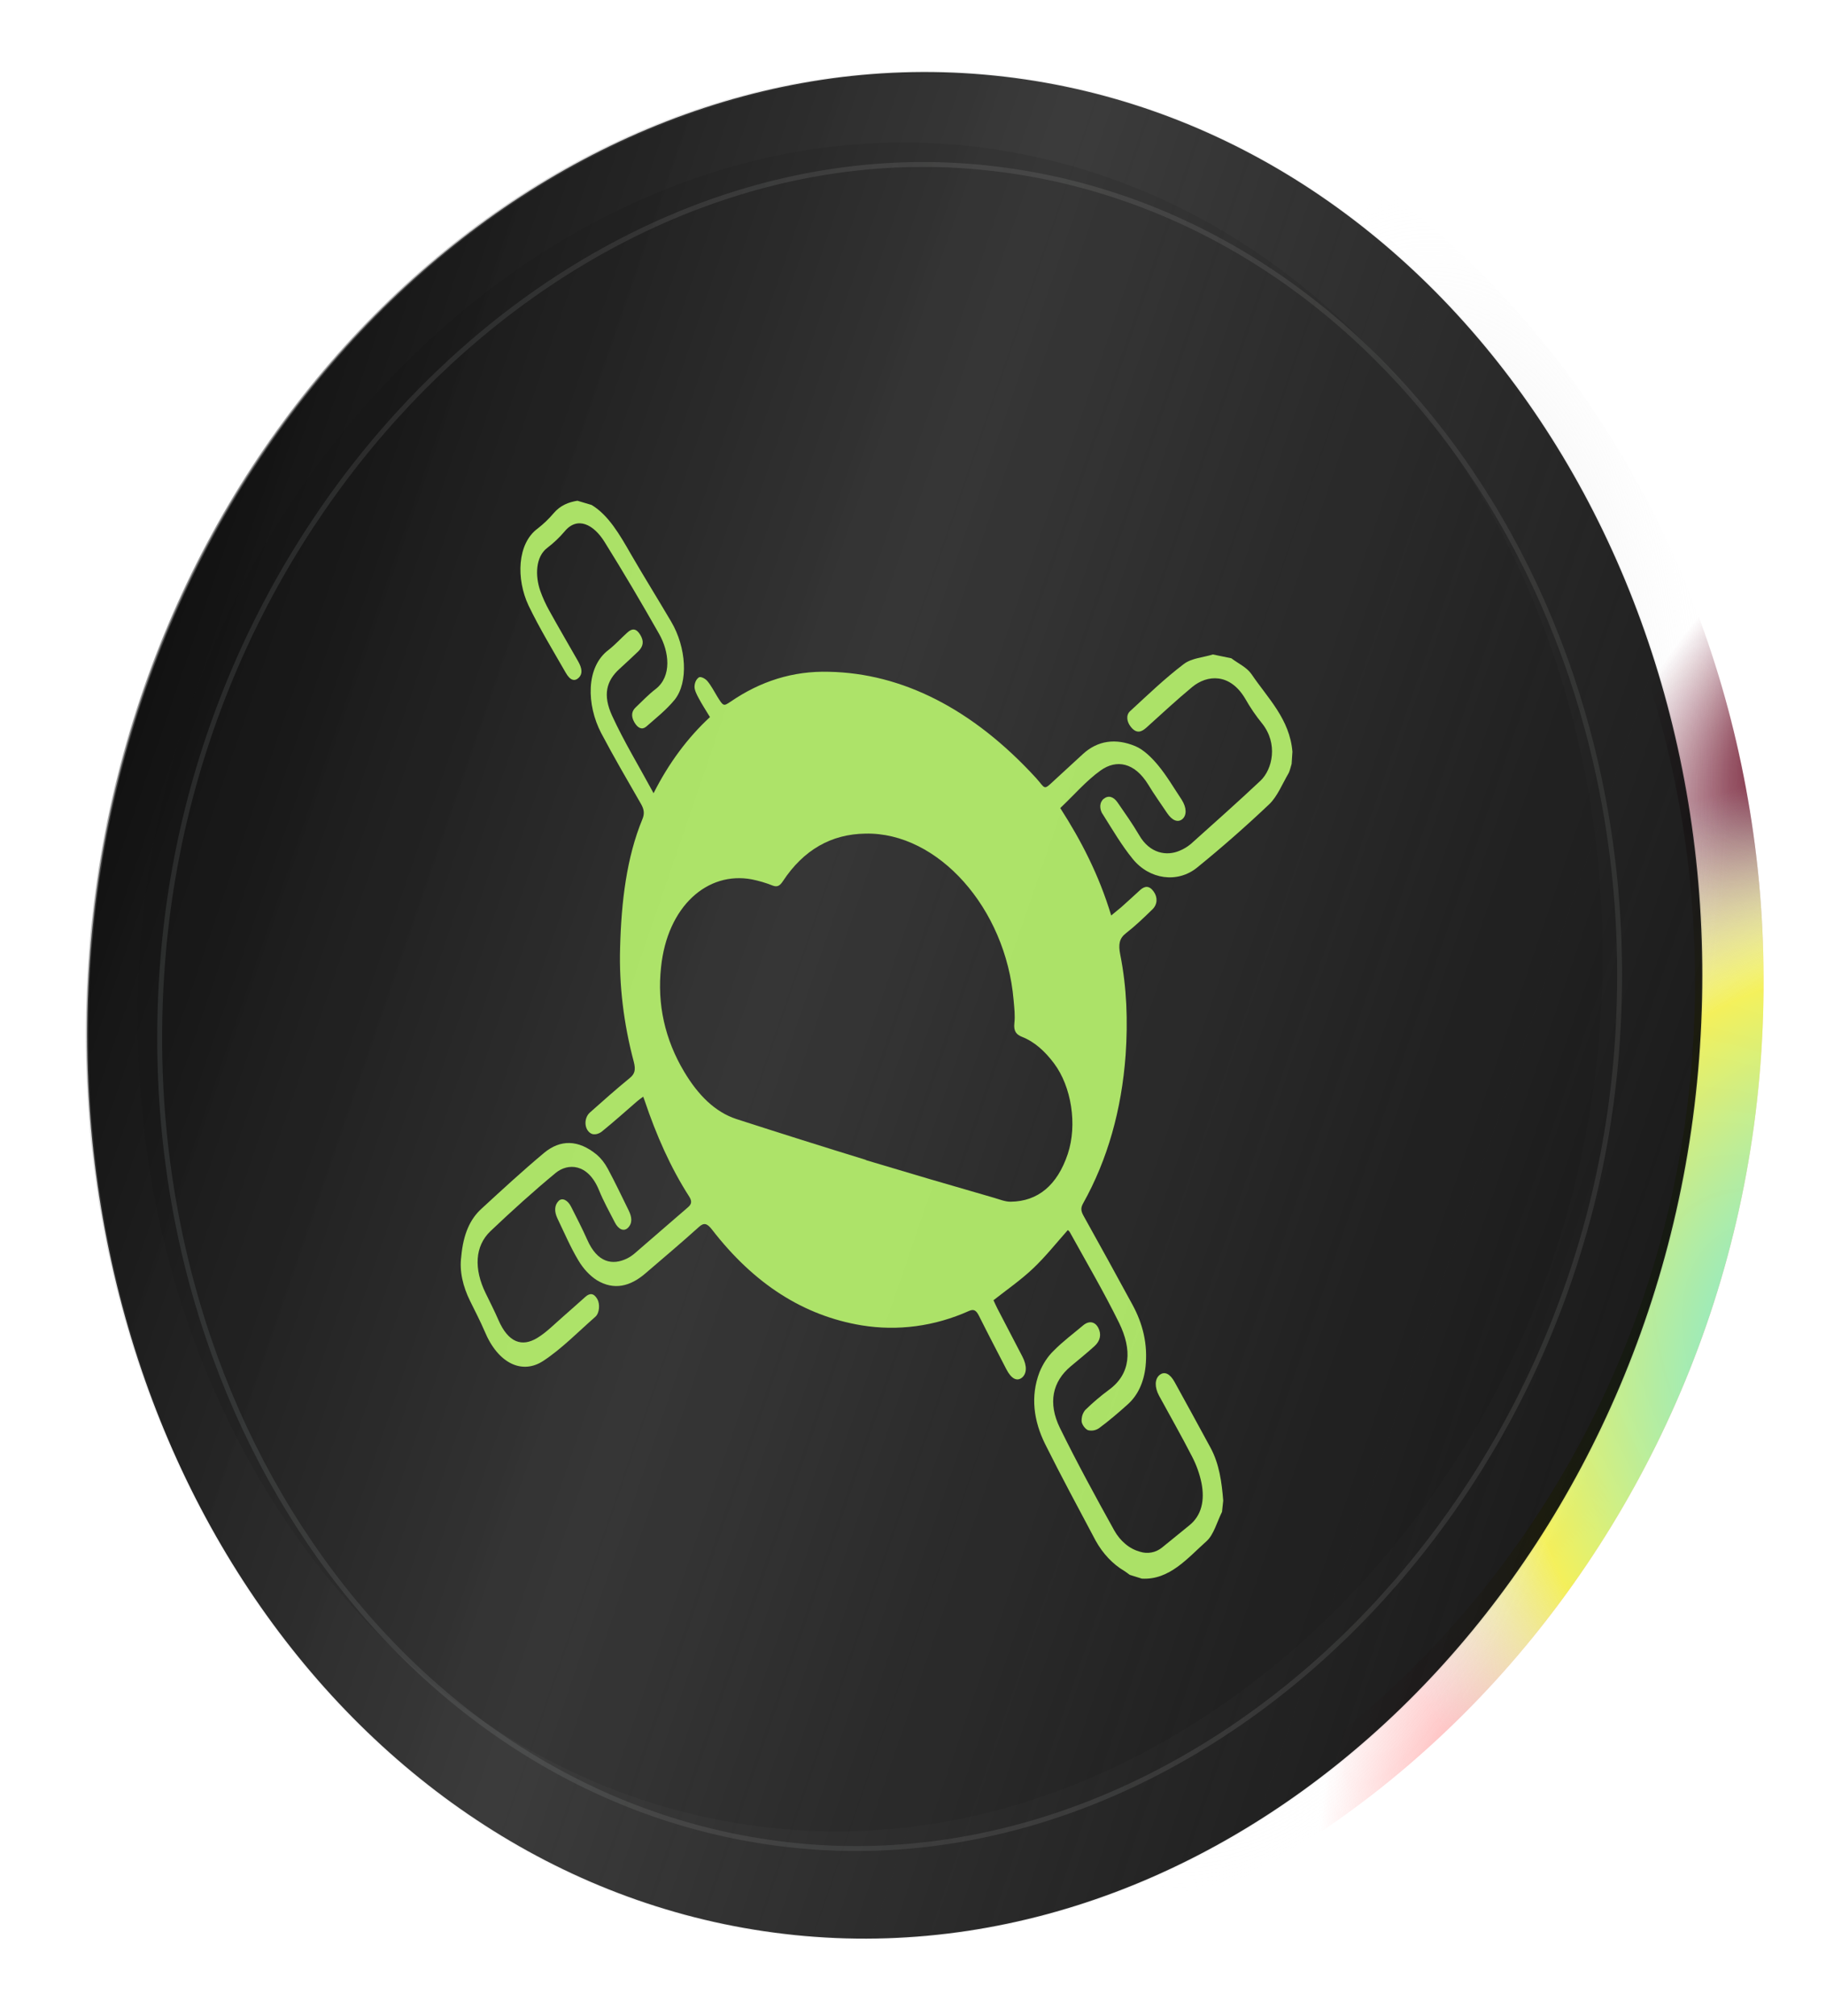 <svg width="336" height="371" viewBox="0 0 336 371" fill="none" xmlns="http://www.w3.org/2000/svg">
<g filter="url(#filter0_b_230_215)">
<path d="M182.933 13.665C263.837 20.743 325.726 103.17 317.478 197.449C309.229 291.727 230.223 363.635 149.319 356.557" stroke="url(#paint0_radial_230_215)" stroke-opacity="0.9" stroke-width="12.614"/>
<path d="M182.933 13.665C263.837 20.743 325.726 103.17 317.478 197.449C309.229 291.727 230.223 363.635 149.319 356.557" stroke="url(#paint1_radial_230_215)" stroke-opacity="0.9" stroke-width="12.614"/>
<path d="M182.933 13.665C263.837 20.743 325.726 103.17 317.478 197.449C309.229 291.727 230.223 363.635 149.319 356.557" stroke="url(#paint2_radial_230_215)" stroke-opacity="0.9" stroke-width="12.614"/>
<path d="M182.933 13.665C263.837 20.743 325.726 103.17 317.478 197.449C309.229 291.727 230.223 363.635 149.319 356.557" stroke="url(#paint3_radial_230_215)" stroke-opacity="0.9" stroke-width="12.614"/>
<path d="M182.933 13.665C263.837 20.743 325.726 103.17 317.478 197.449C309.229 291.727 230.223 363.635 149.319 356.557" stroke="url(#paint4_radial_230_215)" stroke-opacity="0.9" stroke-width="12.614"/>
</g>
<path d="M312.47 197.009C320.71 102.822 261.869 20.796 181.119 13.731C100.367 6.666 25.032 78.764 16.792 172.948C8.551 267.136 67.393 349.162 148.142 356.227C228.894 363.291 304.23 291.194 312.47 197.009Z" fill="url(#paint5_linear_230_215)"/>
<path d="M312.47 197.009C320.71 102.822 261.869 20.796 181.119 13.731C100.367 6.666 25.032 78.764 16.792 172.948C8.551 267.136 67.393 349.162 148.142 356.227C228.894 363.291 304.23 291.194 312.47 197.009Z" stroke="url(#paint6_radial_230_215)" stroke-width="0.45"/>
<path d="M312.47 197.009C320.71 102.822 261.869 20.796 181.119 13.731C100.367 6.666 25.032 78.764 16.792 172.948C8.551 267.136 67.393 349.162 148.142 356.227C228.894 363.291 304.23 291.194 312.47 197.009Z" stroke="url(#paint7_linear_230_215)" stroke-opacity="0.05" stroke-width="0.45"/>
<g filter="url(#filter1_iii_230_215)">
<path d="M297.78 195.214C305.195 110.462 252.247 36.599 179.518 30.236C106.789 23.873 37.04 90.434 29.625 175.186C22.21 259.938 75.158 333.801 147.887 340.164C220.617 346.527 290.365 279.966 297.78 195.214Z" fill="#0A0C0E" fill-opacity="0.1"/>
</g>
<path d="M297.331 195.175C304.73 110.604 251.898 37.02 179.479 30.685C107.053 24.348 37.472 90.661 30.074 175.225C22.675 259.796 75.507 333.379 147.926 339.715C220.352 346.051 289.933 279.739 297.331 195.175Z" stroke="url(#paint8_linear_230_215)" stroke-opacity="0.15" stroke-width="0.901"/>
<path d="M297.331 195.175C304.73 110.604 251.898 37.02 179.479 30.685C107.053 24.348 37.472 90.661 30.074 175.225C22.675 259.796 75.507 333.379 147.926 339.715C220.352 346.051 289.933 279.739 297.331 195.175Z" stroke="url(#paint9_linear_230_215)" stroke-opacity="0.25" stroke-width="0.901"/>
<path d="M207.885 289.774C207.555 289.545 207.242 289.277 206.91 289.074C204.766 287.818 202.934 285.875 201.607 283.477C198.462 277.554 195.287 271.674 192.309 265.701C190.226 261.486 189.569 256.959 191.276 252.487C191.916 250.927 192.81 249.564 193.911 248.511C195.607 246.789 197.494 245.402 199.288 243.883C200.372 242.958 201.487 243.158 202.092 244.32C202.703 245.489 202.48 246.715 201.4 247.686C199.995 248.959 198.52 250.155 197.069 251.366C193.645 254.204 192.793 258.152 195.037 262.745C198.168 269.121 201.559 275.344 205.009 281.559C205.569 282.567 206.278 283.433 207.105 284.114C207.914 284.794 208.831 285.263 209.792 285.527C210.492 285.744 211.2 285.785 211.892 285.651C212.575 285.528 213.223 285.227 213.792 284.777C215.496 283.412 217.178 282.007 218.868 280.648C221.088 278.848 221.719 276.113 221.082 272.853C220.725 271.148 220.129 269.507 219.352 268.013C217.397 264.198 215.294 260.519 213.272 256.802C212.43 255.231 212.476 253.729 213.367 253.002C214.272 252.269 215.28 252.745 216.131 254.279C218.33 258.271 220.538 262.296 222.731 266.352C224.351 269.327 224.811 272.689 225.085 276.118C225.013 276.8 224.934 277.487 224.861 278.182C223.952 280.011 223.341 282.358 222.055 283.538C218.52 286.691 215.211 290.758 210.103 290.466C209.373 290.234 208.635 290.008 207.885 289.774Z" fill="#C1FF72" fill-opacity="0.86"/>
<path d="M237.67 140.555C237.468 141.166 237.355 141.87 237.045 142.389C235.928 144.303 235.026 146.574 233.552 147.977C229.231 152.068 224.818 155.949 220.266 159.642C216.667 162.562 211.494 161.836 208.424 158.035C206.393 155.55 204.691 152.626 202.909 149.805C202.746 149.59 202.632 149.334 202.558 149.068C202.484 148.802 202.45 148.52 202.461 148.248C202.484 147.978 202.551 147.724 202.667 147.507C202.777 147.29 202.916 147.101 203.108 146.974C203.944 146.294 204.891 146.571 205.633 147.64C206.997 149.614 208.387 151.576 209.611 153.661C211.586 157.095 214.719 157.547 217.065 156.531C217.803 156.237 218.487 155.81 219.114 155.3C223.394 151.453 227.704 147.641 231.932 143.659C234.152 141.561 235.215 136.826 232.224 133.097C231.076 131.693 230.049 130.177 229.145 128.581C226.322 123.795 222.144 124.135 219.385 126.401C216.485 128.804 213.711 131.392 210.924 133.902C210.076 134.653 209.186 135.063 208.142 133.818C207.315 132.831 207.156 131.598 207.938 130.861C211.165 127.896 214.343 124.823 217.834 122.179C219.281 121.085 221.38 120.987 223.183 120.423C224.315 120.657 225.453 120.892 226.579 121.125C227.836 122.084 229.407 122.771 230.287 124.047C233.295 128.486 237.321 132.311 237.818 138.316C237.773 139.065 237.727 139.813 237.67 140.555Z" fill="#C1FF72" fill-opacity="0.86"/>
<path d="M108.862 92.914C111.956 94.778 114.029 98.356 116.103 101.987C118.515 106.14 121.032 110.192 123.487 114.355C126.317 119.135 126.707 125.559 124.139 128.756C122.577 130.658 120.702 132.125 118.909 133.702C118.162 134.331 117.373 134.023 116.72 132.89C116.04 131.696 116.279 130.802 116.976 130.155C118.189 129.001 119.351 127.765 120.66 126.775C123.658 124.433 123.162 119.92 121.261 116.602C118.003 110.858 114.673 105.211 111.267 99.752C109.27 96.505 106.243 94.906 103.876 97.803C102.919 98.921 101.882 99.901 100.766 100.759C98.493 102.418 98.469 105.997 99.412 108.706C99.87 109.998 100.437 111.227 101.093 112.4C102.806 115.494 104.6 118.555 106.353 121.633C107.164 123.039 107.196 124.015 106.503 124.695C105.74 125.433 104.911 125.219 104.091 123.766C101.752 119.684 99.314 115.685 97.267 111.44C94.942 106.51 95.168 100.009 98.933 97.253C99.974 96.441 100.961 95.514 101.855 94.456C103.095 92.987 104.615 92.398 106.256 92.137C107.127 92.394 107.991 92.651 108.862 92.914Z" fill="#C1FF72" fill-opacity="0.86"/>
<path d="M120.264 145.951C123.046 140.43 126.554 135.712 130.64 131.945C129.903 130.733 129.195 129.647 128.571 128.477C128.213 127.824 127.788 126.982 127.798 126.334C127.811 125.959 127.893 125.61 128.035 125.317C128.183 125.031 128.379 124.782 128.612 124.634C128.971 124.444 129.759 124.843 130.164 125.319C130.851 126.131 131.394 127.197 131.983 128.162C133.12 129.986 133.12 129.986 134.487 129.073C139.88 125.387 145.85 123.418 152.558 123.609C165.932 123.889 178.921 130.345 190.672 143.188C192.401 145.128 191.975 145.487 193.961 143.621C195.72 141.995 197.478 140.37 199.256 138.752C201.984 136.244 205.311 135.792 208.916 137.297C210.421 137.927 211.889 139.364 213.068 140.777C214.692 142.734 216.005 144.988 217.431 147.135C218.372 148.605 218.392 150.015 217.561 150.721C216.712 151.414 215.67 150.96 214.752 149.596C213.595 147.861 212.369 146.166 211.294 144.38C208.758 140.248 205.42 139.7 202.537 141.754C199.874 143.652 197.641 146.281 195.096 148.682C198.931 154.639 202.242 161.043 204.469 168.45C205.181 167.843 205.77 167.401 206.322 166.923C207.507 165.871 208.669 164.79 209.842 163.724C210.668 163.004 211.491 162.913 212.303 164.073C213.048 165.123 212.987 166.429 212.047 167.334C210.472 168.865 208.876 170.401 207.183 171.714C205.942 172.671 205.773 173.798 206.128 175.613C207.351 181.752 207.548 187.868 207.126 194.098C206.381 204.207 203.825 213.341 199.278 221.467C198.75 222.407 198.994 223.025 199.46 223.85C202.452 229.221 205.434 234.637 208.399 240.096C210.28 243.568 211.231 247.322 210.787 251.481C210.632 252.895 210.269 254.259 209.7 255.449C209.129 256.658 208.349 257.668 207.452 258.459C205.761 259.981 204.05 261.435 202.258 262.766C201.652 263.187 200.948 263.321 200.237 263.162C199.757 263.017 199.099 262.175 199.029 261.559C199.005 261.168 199.059 260.764 199.168 260.397C199.29 260.038 199.467 259.709 199.691 259.443C201.083 258.084 202.544 256.841 204.058 255.727C208.113 252.762 208.322 248.329 205.93 243.425C203.088 237.659 199.895 232.218 196.839 226.686C196.747 226.555 196.629 226.428 196.488 226.331C194.366 228.724 192.332 231.286 190.049 233.437C187.78 235.576 185.316 237.271 182.809 239.241C183.044 239.741 183.276 240.286 183.542 240.796C185.068 243.737 186.602 246.659 188.127 249.607C189.009 251.305 188.961 252.767 188.023 253.51C187.087 254.227 186.061 253.658 185.175 251.934C183.484 248.654 181.779 245.399 180.135 242.104C179.625 241.106 179.197 240.816 178.309 241.213C171.973 244.052 165.189 244.951 158.539 243.864C147.889 242.094 138.755 236.27 131.002 226.225C130.145 225.132 129.564 224.893 128.63 225.741C125.359 228.689 122.036 231.49 118.736 234.325C115.995 236.677 112.999 237.488 109.82 235.553C108.508 234.706 107.335 233.456 106.404 231.877C104.978 229.503 103.821 226.782 102.564 224.175C101.991 222.951 101.982 221.776 102.804 220.958C103.454 220.327 104.456 220.79 105.086 222.032C106.092 224.026 107.124 226.016 108.04 228.074C109.926 232.389 112.732 232.865 115.402 231.552C115.917 231.292 116.391 230.969 116.839 230.58C120.056 227.809 123.256 225.01 126.5 222.222C127.101 221.709 127.486 221.223 126.831 220.187C123.385 214.835 120.75 208.846 118.603 202.459C118.539 202.304 118.482 202.143 118.357 201.789C117.928 202.108 117.571 202.343 117.249 202.627C115.08 204.509 112.933 206.432 110.727 208.22C110.192 208.635 109.355 208.887 108.78 208.577C107.487 207.888 107.374 205.744 108.559 204.692C110.986 202.527 113.404 200.387 115.89 198.351C116.782 197.623 117.014 196.884 116.621 195.365C114.768 188.418 113.903 181.279 114.104 174.393C114.327 165.894 115.302 157.758 118.207 150.73C118.615 149.753 118.548 148.962 117.94 147.911C115.448 143.562 112.938 139.284 110.608 134.859C107.939 129.717 107.752 122.753 111.974 119.588C113.188 118.642 114.262 117.444 115.42 116.402C116.378 115.512 117.14 115.682 117.818 116.817C118.516 117.961 118.401 118.911 117.446 119.854C116.309 120.949 115.156 122.004 113.989 123.078C111.58 125.27 110.883 127.863 112.624 131.679C114.82 136.456 117.541 140.915 120.264 145.951ZM159.354 213.468C167.132 215.808 174.978 218.114 182.886 220.387C183.909 220.677 184.957 221.131 185.981 221.115C190.958 221.052 194.544 218.119 196.482 212.324C198.277 206.906 197.134 199.911 193.96 195.672C192.266 193.404 190.332 191.667 188.047 190.776C187.059 190.372 186.481 189.797 186.654 188.242C186.816 186.893 186.633 185.418 186.51 183.999C185.072 167.085 172.578 153.107 159.273 153.384C152.948 153.467 147.862 156.375 144.056 162.144C143.579 162.862 143.114 163.302 142.218 162.959C140.936 162.446 139.635 162.067 138.344 161.806C130.172 160.27 122.795 166.768 121.639 177.97C120.892 184.737 122.352 191.293 125.904 197.218C128.437 201.466 131.551 204.603 135.484 205.897C143.374 208.447 151.319 210.957 159.364 213.43C159.363 213.443 159.355 213.455 159.354 213.468Z" fill="#C1FF72" fill-opacity="0.86"/>
<path d="M84.875 231.216C85.246 227.077 86.493 224.33 88.566 222.433C92.377 218.928 96.189 215.411 100.124 212.124C103.094 209.662 106.395 209.656 109.804 212.455C110.576 213.112 111.276 213.996 111.828 215.024C113.184 217.535 114.42 220.159 115.692 222.741C116.275 223.933 116.417 225.061 115.539 225.926C114.818 226.629 113.821 226.258 113.151 224.954C112.131 222.971 111.044 221.028 110.19 218.918C108.16 214.025 104.48 213.993 102.258 215.812C98.152 219.207 94.15 222.825 90.229 226.554C87.385 229.286 87.166 233.465 89.367 237.956C90.152 239.581 90.989 241.198 91.712 242.876C93.531 247.068 96.062 247.877 98.843 246.191C100.536 245.176 102.05 243.607 103.645 242.227C105.016 241.041 106.372 239.802 107.739 238.597C108.495 237.936 109.245 237.871 109.914 239.038C110.426 239.926 110.321 241.597 109.563 242.271C106.383 245.071 103.316 248.206 99.981 250.396C96.15 252.932 91.677 250.989 89.165 244.926C88.364 243.047 87.417 241.265 86.521 239.423C85.17 236.711 84.51 233.858 84.875 231.216Z" fill="#C1FF72" fill-opacity="0.86"/>
<defs>
<filter id="filter0_b_230_215" x="117.234" y="-24.153" width="238.82" height="419.035" filterUnits="userSpaceOnUse" color-interpolation-filters="sRGB">
<feFlood flood-opacity="0" result="BackgroundImageFix"/>
<feGaussianBlur in="BackgroundImageFix" stdDeviation="15.767"/>
<feComposite in2="SourceAlpha" operator="in" result="effect1_backgroundBlur_230_215"/>
<feBlend mode="normal" in="SourceGraphic" in2="effect1_backgroundBlur_230_215" result="shape"/>
</filter>
<filter id="filter1_iii_230_215" x="25.328" y="26.21" width="276.749" height="317.978" filterUnits="userSpaceOnUse" color-interpolation-filters="sRGB">
<feFlood flood-opacity="0" result="BackgroundImageFix"/>
<feBlend mode="normal" in="SourceGraphic" in2="BackgroundImageFix" result="shape"/>
<feColorMatrix in="SourceAlpha" type="matrix" values="0 0 0 0 0 0 0 0 0 0 0 0 0 0 0 0 0 0 127 0" result="hardAlpha"/>
<feOffset dx="3.604" dy="-5.406"/>
<feGaussianBlur stdDeviation="1.802"/>
<feComposite in2="hardAlpha" operator="arithmetic" k2="-1" k3="1"/>
<feColorMatrix type="matrix" values="0 0 0 0 0.317 0 0 0 0 0.317 0 0 0 0 0.317 0 0 0 0.25 0"/>
<feBlend mode="normal" in2="shape" result="effect1_innerShadow_230_215"/>
<feColorMatrix in="SourceAlpha" type="matrix" values="0 0 0 0 0 0 0 0 0 0 0 0 0 0 0 0 0 0 127 0" result="hardAlpha"/>
<feOffset dx="-3.604" dy="5.406"/>
<feGaussianBlur stdDeviation="1.802"/>
<feComposite in2="hardAlpha" operator="arithmetic" k2="-1" k3="1"/>
<feColorMatrix type="matrix" values="0 0 0 0 0.271 0 0 0 0 0.271 0 0 0 0 0.271 0 0 0 0.25 0"/>
<feBlend mode="normal" in2="effect1_innerShadow_230_215" result="effect2_innerShadow_230_215"/>
<feColorMatrix in="SourceAlpha" type="matrix" values="0 0 0 0 0 0 0 0 0 0 0 0 0 0 0 0 0 0 127 0" result="hardAlpha"/>
<feOffset dx="-3.604" dy="-3.604"/>
<feGaussianBlur stdDeviation="1.802"/>
<feComposite in2="hardAlpha" operator="arithmetic" k2="-1" k3="1"/>
<feColorMatrix type="matrix" values="0 0 0 0 0.271 0 0 0 0 0.271 0 0 0 0 0.271 0 0 0 0.25 0"/>
<feBlend mode="normal" in2="effect2_innerShadow_230_215" result="effect3_innerShadow_230_215"/>
</filter>
<radialGradient id="paint0_radial_230_215" cx="0" cy="0" r="1" gradientUnits="userSpaceOnUse" gradientTransform="translate(340.145 127.735) rotate(131.521) scale(69.085 30.811)">
<stop stop-color="#0A0505"/>
<stop offset="0.302" stop-color="#721A31"/>
<stop offset="0.99" stop-color="#721A31" stop-opacity="0"/>
</radialGradient>
<radialGradient id="paint1_radial_230_215" cx="0" cy="0" r="1" gradientUnits="userSpaceOnUse" gradientTransform="translate(362.124 279.378) rotate(-132.954) scale(172.964 77.141)">
<stop stop-color="#FF7070"/>
<stop offset="1" stop-color="#FF7070" stop-opacity="0"/>
</radialGradient>
<radialGradient id="paint2_radial_230_215" cx="0" cy="0" r="1" gradientUnits="userSpaceOnUse" gradientTransform="translate(280.595 353.883) rotate(-89.78) scale(86.43 38.547)">
<stop stop-color="#FF7070"/>
<stop offset="1" stop-color="#FF7070" stop-opacity="0"/>
</radialGradient>
<radialGradient id="paint3_radial_230_215" cx="0" cy="0" r="1" gradientUnits="userSpaceOnUse" gradientTransform="translate(366.553 263.197) rotate(-138.444) scale(131.506 113.407)">
<stop offset="0.004" stop-color="#311288"/>
<stop offset="0.318" stop-color="#6EF2E6"/>
<stop offset="0.714" stop-color="#F3F34E"/>
<stop offset="1" stop-color="#CCFFFA" stop-opacity="0"/>
</radialGradient>
<radialGradient id="paint4_radial_230_215" cx="0" cy="0" r="1" gradientUnits="userSpaceOnUse" gradientTransform="translate(240.865 191.65) rotate(-79.13) scale(161.401 71.984)">
<stop stop-color="#767676"/>
<stop offset="1" stop-color="white" stop-opacity="0"/>
</radialGradient>
<linearGradient id="paint5_linear_230_215" x1="313.167" y1="251.015" x2="-65.861" y2="121.071" gradientUnits="userSpaceOnUse">
<stop stop-color="#010101" stop-opacity="0"/>
<stop stop-opacity="0.9"/>
<stop offset="0.46" stop-color="#363636" stop-opacity="0.972"/>
<stop offset="0.827" stop-color="#0A0A0A" stop-opacity="0.995"/>
<stop offset="1" stop-color="#010101"/>
<stop offset="1" stop-color="white" stop-opacity="0"/>
</linearGradient>
<radialGradient id="paint6_radial_230_215" cx="0" cy="0" r="1" gradientUnits="userSpaceOnUse" gradientTransform="translate(-40.924 69.09) rotate(30.944) scale(222.935 192.252)">
<stop stop-color="#343434"/>
<stop offset="1" stop-color="#A4A4A4" stop-opacity="0"/>
</radialGradient>
<linearGradient id="paint7_linear_230_215" x1="147.889" y1="183.514" x2="487.819" y2="65.04" gradientUnits="userSpaceOnUse">
<stop stop-color="#3D3F3E"/>
<stop offset="1" stop-color="#606261"/>
</linearGradient>
<linearGradient id="paint8_linear_230_215" x1="-117.088" y1="323.308" x2="251.186" y2="242.726" gradientUnits="userSpaceOnUse">
<stop stop-color="#58CBC2" stop-opacity="0.25"/>
<stop offset="1" stop-color="white" stop-opacity="0"/>
</linearGradient>
<linearGradient id="paint9_linear_230_215" x1="382.516" y1="163.374" x2="149.779" y2="206.085" gradientUnits="userSpaceOnUse">
<stop stop-color="#3D3F3B"/>
<stop offset="1" stop-color="#EBEBEB" stop-opacity="0.33"/>
</linearGradient>
</defs>
</svg>
